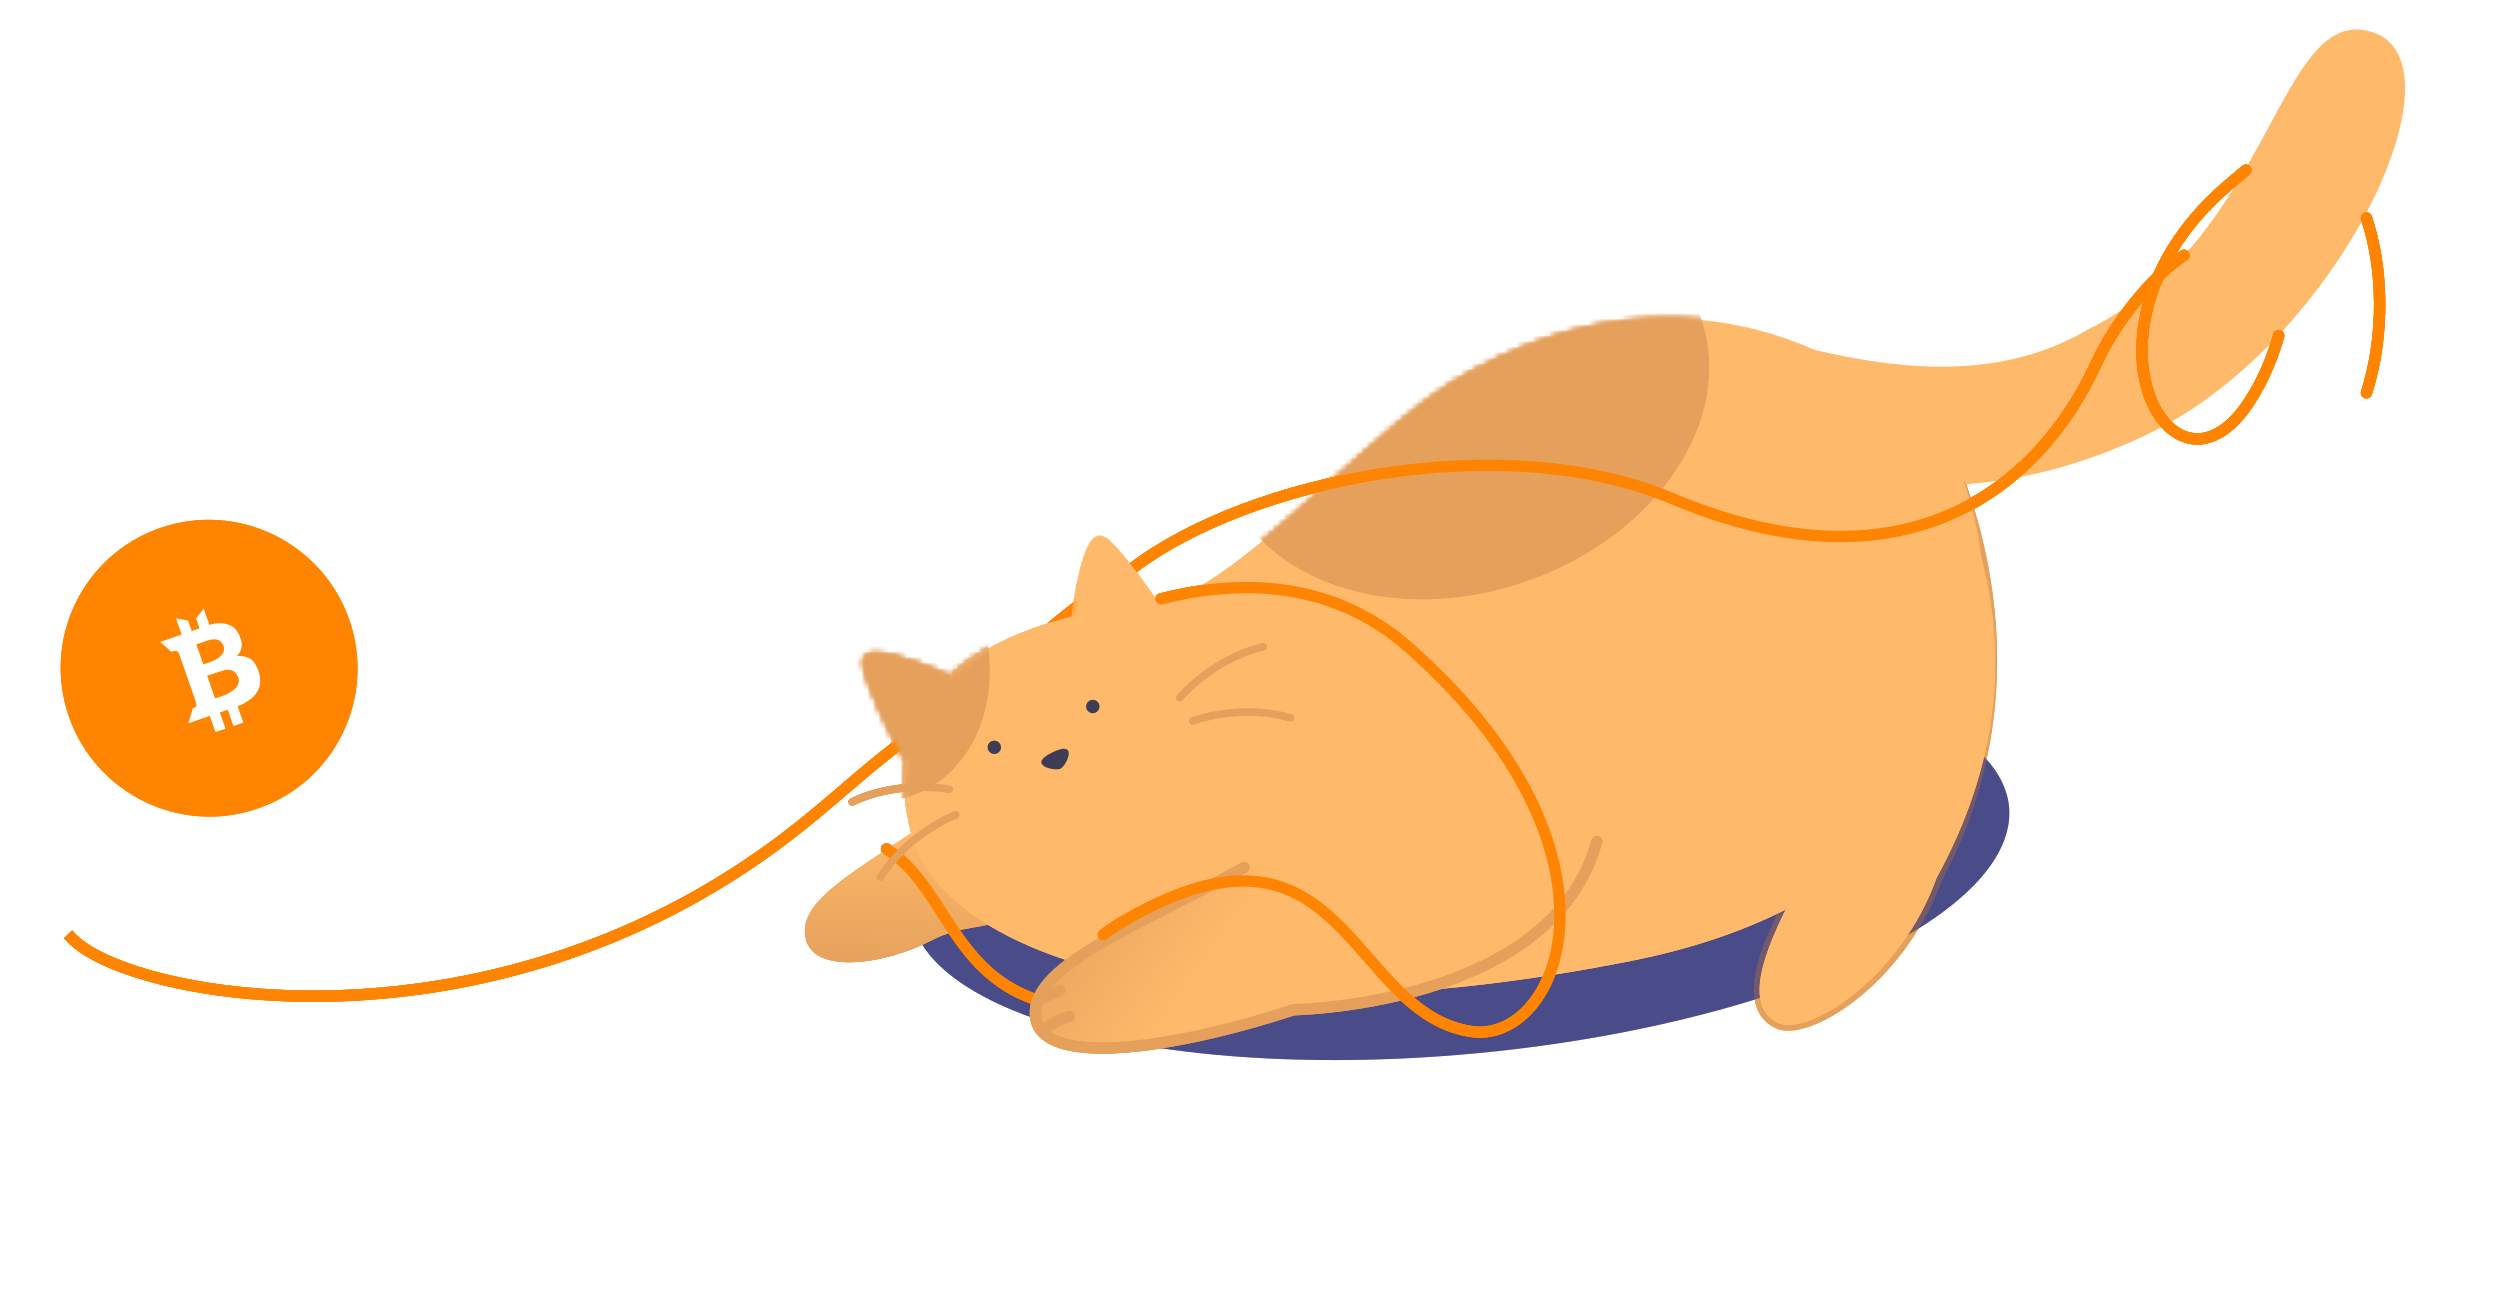 <svg width="451" height="234" viewBox="0 0 451 234" fill="none" xmlns="http://www.w3.org/2000/svg">
<path d="M306.932 66.015C318.431 89.18 354.883 94.492 388.35 77.879C421.818 61.266 445.233 11.612 428.127 5.855C411.022 0.098 410.147 42.825 376.68 59.438C342.545 79.545 298.836 46.131 306.932 66.015Z" fill="#FFB96A"/>
<g opacity="0.6" filter="url(#filter0_f)">
<ellipse cx="263.336" cy="154.979" rx="99.54" ry="35.16" transform="rotate(-5.452 263.336 154.979)" fill="#262973"/>
</g>
<path d="M164.721 150.079C152.976 157.905 145.157 162.423 145.208 168.009C145.283 176.188 159.341 174.175 168.144 169.607C176.11 165.474 182.754 169.173 188.311 159.546C189.311 157.814 189.108 154.865 188.311 151.307C184.553 148.694 178.348 143.341 164.721 150.079Z" fill="url(#paint0_linear)"/>
<path d="M12.982 169.292C23.642 180.394 90.105 192.442 144.476 148.932C151.035 143.684 155.39 139.506 161.672 134.672" stroke="#FF8401" stroke-width="2.048" stroke-linecap="square"/>
<path d="M189.813 111.702L189.025 112.356L190.333 113.931L191.121 113.277L189.813 111.702ZM195.069 110.145L195.885 109.527L194.648 107.895L193.832 108.514L195.069 110.145ZM191.121 113.277C192.403 112.213 193.72 111.168 195.069 110.145L193.832 108.514C192.459 109.555 191.118 110.618 189.813 111.702L191.121 113.277Z" fill="#FF8401"/>
<path fill-rule="evenodd" clip-rule="evenodd" d="M164.875 151.958C170.984 171.436 214.797 189.136 294.27 173.343C345.617 163.139 358.311 130.755 358.193 109C357.118 97.294 354.859 87.783 350.714 82.561C340.809 70.079 305.862 45.066 262.087 71.275C256.814 74.433 249.689 80.374 242.228 86.596C230.069 96.736 217.019 107.619 209.644 108.4C164.511 113.183 159.39 134.467 164.875 151.958Z" fill="#FFB96A"/>
<mask id="mask0" mask-type="alpha" maskUnits="userSpaceOnUse" x="155" y="57" width="204" height="122">
<path fill-rule="evenodd" clip-rule="evenodd" d="M155.711 119.712C155.543 116.922 159.073 117.41 165.363 119.553C167.619 120.321 169.667 121.211 171.364 122.035C176.096 117.611 183.152 113.849 193.258 111.249C193.425 109.724 193.664 108.076 194.001 106.372C195.455 99.013 196.971 95.287 199.609 97.026C201.37 98.188 205.606 103.711 208.851 108.489C209.115 108.459 209.381 108.43 209.648 108.402C216.827 107.641 229.383 96.472 241.261 85.906L241.261 85.906C249.072 78.958 256.589 72.271 262.091 68.978C305.866 42.768 340.813 67.781 350.718 80.263C354.862 85.485 357.122 94.996 358.197 106.702C358.315 128.457 342.003 164.289 290.44 173.345C215.124 186.573 170.988 171.438 164.879 151.96C163.392 147.219 162.685 142.2 163.342 137.306C161.08 133.845 155.878 122.499 155.711 119.712Z" fill="#F9B466"/>
</mask>
<g mask="url(#mask0)">
<path fill-rule="evenodd" clip-rule="evenodd" d="M155.711 119.712C155.543 116.922 159.073 117.41 165.363 119.553C167.619 120.322 169.667 121.211 171.364 122.036C176.096 117.612 183.152 113.849 193.258 111.25C193.425 109.724 193.664 108.077 194.001 106.372C195.455 99.013 196.971 95.287 199.608 97.027C201.37 98.189 205.605 103.711 208.851 108.489C209.115 108.46 209.381 108.431 209.648 108.403C216.827 107.642 229.383 96.472 241.261 85.907L241.261 85.907C249.072 78.959 256.589 72.272 262.091 68.978C305.866 42.768 340.813 67.781 350.718 80.263C354.862 85.486 357.122 94.997 358.197 106.703C358.315 128.457 342.003 164.289 290.44 173.345C215.124 186.574 170.988 171.439 164.879 151.96C163.392 147.22 162.685 142.201 163.342 137.307C161.08 133.845 155.878 122.5 155.711 119.712Z" fill="#FFB96A"/>
<ellipse cx="154.414" cy="116.8" rx="23.231" ry="28.6" transform="rotate(-23.282 154.414 116.8)" fill="#E5A05C"/>
<ellipse cx="263.985" cy="72.328" rx="34.48" ry="45.38" transform="rotate(-108.965 263.985 72.328)" fill="#E5A05C"/>
</g>
<path d="M160.494 152.287C160.018 151.981 159.385 152.118 159.079 152.593C158.773 153.069 158.91 153.702 159.385 154.008L160.494 152.287ZM186.843 179.243C179.747 176.711 175.867 171.857 172.417 166.644C169.012 161.497 165.934 155.791 160.494 152.287L159.385 154.008C164.362 157.213 167.147 162.39 170.709 167.773C174.227 173.09 178.417 178.411 186.155 181.171L186.843 179.243Z" fill="#FF8401"/>
<path d="M215.155 130.066C215.155 130.066 223.812 126.827 232.789 129.51" stroke="#E5A05C" stroke-width="1.376" stroke-miterlimit="10" stroke-linecap="round"/>
<path d="M212.835 125.86C212.835 125.86 218.766 118.785 227.911 116.687" stroke="#E5A05C" stroke-width="1.376" stroke-miterlimit="10" stroke-linecap="round"/>
<path d="M172.414 146.997C172.414 146.997 163.784 150.305 158.855 158.254" stroke="#E5A05C" stroke-width="1.376" stroke-miterlimit="10" stroke-linecap="round"/>
<path d="M171.25 142.394C171.25 142.394 162.183 140.586 153.737 144.666" stroke="#E5A05C" stroke-width="1.376" stroke-miterlimit="10" stroke-linecap="round"/>
<path d="M191.315 138.68C190.316 139.17 185.026 138.046 189.874 135.712C194.732 133.362 192.32 138.217 191.315 138.68Z" fill="#3F3D56"/>
<path d="M197.315 128.652C197.977 128.556 198.435 127.943 198.339 127.283C198.242 126.623 197.628 126.166 196.966 126.262C196.304 126.358 195.846 126.971 195.942 127.631C196.039 128.291 196.653 128.748 197.315 128.652Z" fill="#3F3D56"/>
<path d="M319.394 110.511C308.283 116.926 304.968 131.986 311.99 144.148C315.51 150.245 319.652 155.464 325.197 158.351C318.502 170.32 314.079 181.225 320.676 184.524C325.773 187.073 342.706 176.936 349.373 158.351C359.84 139.242 364.743 116.041 353.479 88.855C350.955 82.761 329.337 98.903 319.394 110.511Z" fill="#FFB96A"/>
<path d="M319.393 110.512C308.282 116.927 304.967 131.987 311.989 144.149C315.509 150.246 319.651 155.464 325.196 158.352C318.501 170.321 314.078 181.226 320.675 184.525C325.773 187.074 342.705 176.937 349.372 158.352C357.399 143.696 364.581 119.12 353.806 87.815" stroke="#E5A05C" stroke-width="2.048" stroke-linecap="round"/>
<path d="M179.551 136.009C180.212 135.913 180.671 135.3 180.574 134.64C180.478 133.98 179.863 133.523 179.201 133.62C178.539 133.716 178.081 134.329 178.178 134.989C178.274 135.649 178.889 136.106 179.551 136.009Z" fill="#3F3D56"/>
<path d="M224.433 156.496C235.431 153.022 230.87 158.658 233.014 166.879C250.764 158.309 285.305 145.147 281.472 161.055C277.638 176.962 247.767 181.761 233.31 182.172C212.231 189.095 189.136 192.438 186.991 184.218C184.494 174.644 205.746 166.86 224.433 156.496Z" fill="url(#paint1_linear)"/>
<path d="M224.433 156.493C205.747 166.857 184.494 174.641 186.992 184.215C187.152 184.832 187.431 185.383 187.818 185.873M187.818 185.873C192.587 191.915 213.811 188.574 233.311 182.169C248.395 181.542 281.435 176.24 288.058 151.799M187.818 185.873C188.767 185.4 189.96 184.391 192.912 183.334M187.107 180.731C188.137 180.037 190.155 179.078 191.168 178.708" stroke="#E5A05C" stroke-width="2.048" stroke-linecap="round"/>
<path d="M254.155 116.809L254.833 116.041L254.155 116.809ZM265.253 186.061L265.416 185.05L265.253 186.061ZM206.918 163.857L207.379 164.771L206.918 163.857ZM301.665 89.938L301.268 90.882L301.665 89.938ZM378.118 65.673L377.187 65.246L378.118 65.673ZM405.453 72.933L404.605 72.359L405.453 72.933ZM401.959 33.394L402.624 34.172L401.959 33.394ZM425.936 70.545C425.764 71.084 426.061 71.66 426.599 71.832C427.138 72.005 427.714 71.708 427.886 71.169L425.936 70.545ZM209.202 107.049C208.654 107.189 208.324 107.747 208.464 108.295C208.604 108.842 209.161 109.173 209.709 109.033L209.202 107.049ZM198.392 167.805C197.945 168.151 197.864 168.794 198.211 169.241C198.557 169.688 199.2 169.769 199.647 169.422L198.392 167.805ZM394.545 46.931C395.025 46.633 395.173 46.002 394.874 45.521C394.576 45.041 393.945 44.893 393.465 45.191L394.545 46.931ZM412.061 60.816C412.216 60.273 411.902 59.706 411.358 59.55C410.814 59.395 410.248 59.709 410.092 60.253L412.061 60.816ZM405.817 31.48C406.251 31.118 406.31 30.473 405.947 30.039C405.585 29.605 404.939 29.546 404.505 29.909L405.817 31.48ZM427.882 39.016C427.702 38.48 427.122 38.191 426.586 38.37C426.05 38.55 425.761 39.13 425.94 39.666L427.882 39.016ZM253.478 117.576C274.2 135.861 280.796 153.55 280.376 166.191C280.165 172.522 278.201 177.569 275.402 180.853C272.61 184.129 269.02 185.631 265.416 185.05L265.09 187.071C269.535 187.788 273.801 185.889 276.961 182.181C280.115 178.479 282.2 172.96 282.422 166.259C282.868 152.836 275.868 134.601 254.833 116.041L253.478 117.576ZM265.416 185.05C260.402 184.241 256.513 181.468 252.902 177.887C251.094 176.094 249.378 174.123 247.626 172.112C245.882 170.111 244.104 168.072 242.205 166.198C238.403 162.444 234.04 159.268 228.27 158.246C222.502 157.225 215.497 158.384 206.457 162.943L207.379 164.771C216.175 160.335 222.722 159.343 227.913 160.262C233.101 161.181 237.104 164.038 240.767 167.655C242.602 169.466 244.331 171.447 246.082 173.457C247.824 175.456 249.589 177.486 251.46 179.341C255.207 183.056 259.469 186.165 265.09 187.071L265.416 185.05ZM301.268 90.882C322.491 99.818 339.348 99.367 352.24 93.735C365.109 88.113 373.866 77.399 379.048 66.1L377.187 65.246C372.155 76.219 363.711 86.49 351.42 91.859C339.151 97.218 322.89 97.764 302.063 88.995L301.268 90.882ZM404.605 72.359C401.229 77.348 397.797 78.638 395.104 78.004C392.322 77.35 389.748 74.531 388.395 70.047C385.716 61.17 388.152 46.534 402.624 34.172L401.294 32.616C386.29 45.432 383.49 60.882 386.435 70.639C387.893 75.472 390.846 79.106 394.635 79.998C398.512 80.909 402.693 78.836 406.301 73.507L404.605 72.359ZM209.709 109.033C225.001 105.125 240.774 106.367 253.478 117.576L254.833 116.041C241.462 104.243 224.915 103.034 209.202 107.049L209.709 109.033ZM206.457 162.943C202.938 164.717 200.297 166.327 198.392 167.805L199.647 169.422C201.41 168.055 203.924 166.513 207.379 164.771L206.457 162.943ZM379.048 66.1C381.148 61.523 384.043 57.331 386.92 53.971C389.807 50.6 392.627 48.121 394.545 46.931L393.465 45.191C391.306 46.532 388.329 49.178 385.365 52.64C382.391 56.113 379.381 60.463 377.187 65.246L379.048 66.1ZM410.092 60.253C409.339 62.885 407.834 67.59 404.605 72.359L406.301 73.507C409.708 68.474 411.284 63.527 412.061 60.816L410.092 60.253ZM402.624 34.172C403.302 33.593 404.1 32.92 404.73 32.392C405.044 32.127 405.316 31.899 405.51 31.738C405.606 31.657 405.683 31.593 405.736 31.548C405.762 31.526 405.783 31.509 405.797 31.498C405.803 31.492 405.809 31.488 405.812 31.485C405.814 31.483 405.815 31.482 405.816 31.482C405.816 31.481 405.817 31.481 405.817 31.481C405.817 31.481 405.817 31.481 405.817 31.481C405.817 31.481 405.817 31.481 405.817 31.48C405.817 31.48 405.817 31.48 405.161 30.695C404.505 29.909 404.505 29.909 404.505 29.909C404.505 29.909 404.505 29.909 404.505 29.909C404.505 29.909 404.505 29.909 404.505 29.909C404.505 29.909 404.504 29.909 404.504 29.91C404.503 29.91 404.502 29.912 404.5 29.913C404.496 29.916 404.491 29.921 404.484 29.926C404.47 29.938 404.45 29.955 404.423 29.977C404.37 30.022 404.293 30.086 404.196 30.168C404.002 30.33 403.729 30.559 403.413 30.824C402.782 31.354 401.979 32.031 401.294 32.616L402.624 34.172ZM205.069 103.218C215.378 95.42 231.883 89.141 249.645 86.421C267.402 83.7 286.256 84.561 301.268 90.882L302.063 88.995C286.588 82.479 267.32 81.641 249.335 84.397C231.353 87.151 214.494 93.522 203.834 101.585L205.069 103.218ZM425.94 39.666C428.912 48.533 429.174 60.429 425.936 70.545L427.886 71.169C431.257 60.64 430.993 48.298 427.882 39.016L425.94 39.666Z" fill="#FF8401"/>
<path d="M46.534 145.845C60.495 141.021 67.884 125.767 63.006 111.798C58.128 97.829 42.871 90.418 28.91 95.241C14.948 100.065 7.559 115.319 12.438 129.288C17.316 143.257 32.584 150.682 46.534 145.845Z" fill="#FF8400"/>
<path d="M45.752 119.362C45.305 118.843 44.696 118.525 44.026 118.419C43.611 118.338 43.166 118.306 42.738 118.352C42.953 118.13 43.145 117.881 43.289 117.602C43.496 117.2 43.619 116.752 43.614 116.291C43.599 115.816 43.49 115.37 43.328 114.944C43.081 114.216 42.621 113.567 42.028 113.098C41.404 112.676 40.682 112.449 39.927 112.436C39.199 112.4 38.47 112.505 37.768 112.728L36.745 109.797L35.372 111.563L35.998 113.354L34.587 113.851L33.932 111.967L31.744 111.54L32.767 114.471L28.898 115.805L30.911 117.584C31.166 117.469 31.453 117.421 31.724 117.41C31.876 117.426 31.998 117.489 32.103 117.59C32.272 117.824 32.387 118.079 32.46 118.368L35.231 126.314C35.346 126.569 35.42 126.858 35.417 127.139C35.39 127.277 35.416 127.395 35.29 127.497C35.176 127.613 35.164 127.599 34.791 127.741L34 130.475L37.843 129.138L38.866 132.07L40.687 131.449L39.664 128.518L41.086 128.035L42.109 130.967L43.89 130.355L42.869 127.398C43.763 127.067 44.593 126.601 45.345 126.012C46.031 125.455 46.542 124.714 46.819 123.884C47.022 123.022 46.971 122.134 46.698 121.288C46.5 120.589 46.181 119.943 45.752 119.362ZM35.428 116.303L35.408 116.25L36.644 115.825C37.336 115.589 39.572 114.537 40.31 116.492C41.036 118.434 37.919 119.435 37.919 119.435L36.683 119.86L36.634 119.714L35.428 116.303ZM37.373 121.9L38.795 121.418C39.087 121.32 40.094 121.013 40.451 120.908C40.597 120.859 40.766 120.838 40.907 120.839C40.957 120.845 41.022 120.838 41.073 120.844C41.33 120.844 41.569 120.881 41.793 120.955C41.943 120.996 42.09 121.062 42.209 121.151C42.399 121.298 42.573 121.482 42.719 121.689C42.819 121.84 42.894 121.988 42.954 122.148C43.076 122.467 43.119 122.804 43.048 123.117C42.951 123.568 42.718 123.966 42.38 124.265C41.745 124.827 41.011 125.238 40.213 125.516L38.791 125.998L37.373 121.9Z" fill="white"/>
<path d="M164.721 150.079C152.976 157.905 145.157 162.423 145.208 168.009C145.283 176.188 159.341 174.175 168.144 169.607C176.11 165.474 182.754 169.173 188.311 159.546C189.311 157.814 189.108 154.865 188.311 151.307C184.553 148.694 178.348 143.341 164.721 150.079Z" fill="url(#paint2_linear)"/>
<path d="M12.982 169.292C23.642 180.394 90.105 192.442 144.476 148.932C151.035 143.684 155.39 139.506 161.672 134.672" stroke="#FF8401" stroke-width="2.048" stroke-linecap="square"/>
<path d="M189.813 111.702L189.025 112.356L190.333 113.931L191.121 113.277L189.813 111.702ZM195.069 110.145L195.885 109.527L194.648 107.895L193.832 108.514L195.069 110.145ZM191.121 113.277C192.403 112.213 193.72 111.168 195.069 110.145L193.832 108.514C192.459 109.555 191.118 110.618 189.813 111.702L191.121 113.277Z" fill="#FF8401"/>
<path fill-rule="evenodd" clip-rule="evenodd" d="M164.875 151.958C170.984 171.436 214.797 189.136 294.27 173.343C345.617 163.139 358.311 130.755 358.193 109C357.118 97.294 354.859 87.783 350.714 82.561C340.809 70.079 305.862 45.066 262.087 71.275C256.814 74.433 249.689 80.374 242.228 86.596C230.069 96.736 217.019 107.619 209.644 108.4C164.511 113.183 159.39 134.467 164.875 151.958Z" fill="#FFB96A"/>
<mask id="mask1" mask-type="alpha" maskUnits="userSpaceOnUse" x="155" y="57" width="204" height="122">
<path fill-rule="evenodd" clip-rule="evenodd" d="M155.711 119.712C155.543 116.922 159.073 117.41 165.363 119.553C167.619 120.321 169.667 121.211 171.364 122.035C176.096 117.611 183.152 113.849 193.258 111.249C193.425 109.724 193.664 108.076 194.001 106.372C195.455 99.013 196.971 95.287 199.609 97.026C201.37 98.188 205.606 103.711 208.851 108.489C209.115 108.459 209.381 108.43 209.648 108.402C216.827 107.641 229.383 96.472 241.261 85.906L241.261 85.906C249.072 78.958 256.589 72.271 262.091 68.978C305.866 42.768 340.813 67.781 350.718 80.263C354.862 85.485 357.122 94.996 358.197 106.702C358.315 128.457 342.003 164.289 290.44 173.345C215.124 186.573 170.988 171.438 164.879 151.96C163.392 147.219 162.685 142.2 163.342 137.306C161.08 133.845 155.878 122.499 155.711 119.712Z" fill="#F9B466"/>
</mask>
<g mask="url(#mask1)">
<path fill-rule="evenodd" clip-rule="evenodd" d="M155.711 119.712C155.543 116.922 159.073 117.41 165.363 119.553C167.619 120.322 169.667 121.211 171.364 122.036C176.096 117.612 183.152 113.849 193.258 111.25C193.425 109.724 193.664 108.077 194.001 106.372C195.455 99.013 196.971 95.287 199.608 97.027C201.37 98.189 205.605 103.711 208.851 108.489C209.115 108.46 209.381 108.431 209.648 108.403C216.827 107.642 229.383 96.472 241.261 85.907L241.261 85.907C249.072 78.959 256.589 72.272 262.091 68.978C305.866 42.768 340.813 67.781 350.718 80.263C354.862 85.486 357.122 94.997 358.197 106.703C358.315 128.457 342.003 164.289 290.44 173.345C215.124 186.574 170.988 171.439 164.879 151.96C163.392 147.22 162.685 142.201 163.342 137.307C161.08 133.845 155.878 122.5 155.711 119.712Z" fill="#FFB96A"/>
<ellipse cx="154.414" cy="116.8" rx="23.231" ry="28.6" transform="rotate(-23.282 154.414 116.8)" fill="#E5A05C"/>
<ellipse cx="263.985" cy="72.328" rx="34.48" ry="45.38" transform="rotate(-108.965 263.985 72.328)" fill="#E5A05C"/>
</g>
<path d="M160.494 152.287C160.018 151.981 159.385 152.118 159.079 152.593C158.773 153.069 158.91 153.702 159.385 154.008L160.494 152.287ZM186.843 179.243C179.747 176.711 175.867 171.857 172.417 166.644C169.012 161.497 165.934 155.791 160.494 152.287L159.385 154.008C164.362 157.213 167.147 162.39 170.709 167.773C174.227 173.09 178.417 178.411 186.155 181.171L186.843 179.243Z" fill="#FF8401"/>
<path d="M215.155 130.066C215.155 130.066 223.812 126.827 232.789 129.51" stroke="#E5A05C" stroke-width="1.376" stroke-miterlimit="10" stroke-linecap="round"/>
<path d="M212.835 125.86C212.835 125.86 218.766 118.785 227.911 116.687" stroke="#E5A05C" stroke-width="1.376" stroke-miterlimit="10" stroke-linecap="round"/>
<path d="M172.414 146.997C172.414 146.997 163.784 150.305 158.855 158.254" stroke="#E5A05C" stroke-width="1.376" stroke-miterlimit="10" stroke-linecap="round"/>
<path d="M171.25 142.394C171.25 142.394 162.183 140.586 153.737 144.666" stroke="#E5A05C" stroke-width="1.376" stroke-miterlimit="10" stroke-linecap="round"/>
<path d="M191.315 138.68C190.316 139.17 185.026 138.046 189.874 135.712C194.732 133.362 192.32 138.217 191.315 138.68Z" fill="#3F3D56"/>
<path d="M197.315 128.652C197.977 128.556 198.435 127.943 198.339 127.283C198.242 126.623 197.628 126.166 196.966 126.262C196.304 126.358 195.846 126.971 195.942 127.631C196.039 128.291 196.653 128.748 197.315 128.652Z" fill="#3F3D56"/>
<path d="M319.394 110.511C308.283 116.926 304.968 131.986 311.99 144.148C315.51 150.245 319.652 155.464 325.197 158.351C318.502 170.32 314.079 181.225 320.676 184.524C325.773 187.073 342.706 176.936 349.373 158.351C359.84 139.242 364.743 116.041 353.479 88.855C350.955 82.761 329.337 98.903 319.394 110.511Z" fill="#FFB96A"/>
<path d="M319.393 110.512C308.282 116.927 304.967 131.987 311.989 144.149C315.509 150.246 319.651 155.464 325.196 158.352C318.501 170.321 314.078 181.226 320.675 184.525C325.773 187.074 342.705 176.937 349.372 158.352C357.399 143.696 364.581 119.12 353.806 87.815" stroke="#E5A05C" stroke-width="2.048" stroke-linecap="round"/>
<path d="M179.551 136.009C180.212 135.913 180.671 135.3 180.574 134.64C180.478 133.98 179.863 133.523 179.201 133.62C178.539 133.716 178.081 134.329 178.178 134.989C178.274 135.649 178.889 136.106 179.551 136.009Z" fill="#3F3D56"/>
<path d="M224.433 156.496C235.431 153.022 230.87 158.658 233.014 166.879C250.764 158.309 285.305 145.147 281.472 161.055C277.638 176.962 247.767 181.761 233.31 182.172C212.231 189.095 189.136 192.438 186.991 184.218C184.494 174.644 205.746 166.86 224.433 156.496Z" fill="url(#paint3_linear)"/>
<path d="M224.433 156.493C205.747 166.857 184.494 174.641 186.992 184.215C187.152 184.832 187.431 185.383 187.818 185.873M187.818 185.873C192.587 191.915 213.811 188.574 233.311 182.169C248.395 181.542 281.435 176.24 288.058 151.799M187.818 185.873C188.767 185.4 189.96 184.391 192.912 183.334M187.107 180.731C188.137 180.037 190.155 179.078 191.168 178.708" stroke="#E5A05C" stroke-width="2.048" stroke-linecap="round"/>
<path d="M254.155 116.809L254.833 116.041L254.155 116.809ZM265.253 186.061L265.416 185.05L265.253 186.061ZM206.918 163.857L207.379 164.771L206.918 163.857ZM301.665 89.938L301.268 90.882L301.665 89.938ZM378.118 65.673L377.187 65.246L378.118 65.673ZM405.453 72.933L404.605 72.359L405.453 72.933ZM401.959 33.394L402.624 34.172L401.959 33.394ZM425.936 70.545C425.764 71.084 426.061 71.66 426.599 71.832C427.138 72.005 427.714 71.708 427.886 71.169L425.936 70.545ZM209.202 107.049C208.654 107.189 208.324 107.747 208.464 108.295C208.604 108.842 209.161 109.173 209.709 109.033L209.202 107.049ZM198.392 167.805C197.945 168.151 197.864 168.794 198.211 169.241C198.557 169.688 199.2 169.769 199.647 169.422L198.392 167.805ZM394.545 46.931C395.025 46.633 395.173 46.002 394.874 45.521C394.576 45.041 393.945 44.893 393.465 45.191L394.545 46.931ZM412.061 60.816C412.216 60.273 411.902 59.706 411.358 59.55C410.814 59.395 410.248 59.709 410.092 60.253L412.061 60.816ZM405.817 31.48C406.251 31.118 406.31 30.473 405.947 30.039C405.585 29.605 404.939 29.546 404.505 29.909L405.817 31.48ZM427.882 39.016C427.702 38.48 427.122 38.191 426.586 38.37C426.05 38.55 425.761 39.13 425.94 39.666L427.882 39.016ZM253.478 117.576C274.2 135.861 280.796 153.55 280.376 166.191C280.165 172.522 278.201 177.569 275.402 180.853C272.61 184.129 269.02 185.631 265.416 185.05L265.09 187.071C269.535 187.788 273.801 185.889 276.961 182.181C280.115 178.479 282.2 172.96 282.422 166.259C282.868 152.836 275.868 134.601 254.833 116.041L253.478 117.576ZM265.416 185.05C260.402 184.241 256.513 181.468 252.902 177.887C251.094 176.094 249.378 174.123 247.626 172.112C245.882 170.111 244.104 168.072 242.205 166.198C238.403 162.444 234.04 159.268 228.27 158.246C222.502 157.225 215.497 158.384 206.457 162.943L207.379 164.771C216.175 160.335 222.722 159.343 227.913 160.262C233.101 161.181 237.104 164.038 240.767 167.655C242.602 169.466 244.331 171.447 246.082 173.457C247.824 175.456 249.589 177.486 251.46 179.341C255.207 183.056 259.469 186.165 265.09 187.071L265.416 185.05ZM301.268 90.882C322.491 99.818 339.348 99.367 352.24 93.735C365.109 88.113 373.866 77.399 379.048 66.1L377.187 65.246C372.155 76.219 363.711 86.49 351.42 91.859C339.151 97.218 322.89 97.764 302.063 88.995L301.268 90.882ZM404.605 72.359C401.229 77.348 397.797 78.638 395.104 78.004C392.322 77.35 389.748 74.531 388.395 70.047C385.716 61.17 388.152 46.534 402.624 34.172L401.294 32.616C386.29 45.432 383.49 60.882 386.435 70.639C387.893 75.472 390.846 79.106 394.635 79.998C398.512 80.909 402.693 78.836 406.301 73.507L404.605 72.359ZM209.709 109.033C225.001 105.125 240.774 106.367 253.478 117.576L254.833 116.041C241.462 104.243 224.915 103.034 209.202 107.049L209.709 109.033ZM206.457 162.943C202.938 164.717 200.297 166.327 198.392 167.805L199.647 169.422C201.41 168.055 203.924 166.513 207.379 164.771L206.457 162.943ZM379.048 66.1C381.148 61.523 384.043 57.331 386.92 53.971C389.807 50.6 392.627 48.121 394.545 46.931L393.465 45.191C391.306 46.532 388.329 49.178 385.365 52.64C382.391 56.113 379.381 60.463 377.187 65.246L379.048 66.1ZM410.092 60.253C409.339 62.885 407.834 67.59 404.605 72.359L406.301 73.507C409.708 68.474 411.284 63.527 412.061 60.816L410.092 60.253ZM402.624 34.172C403.302 33.593 404.1 32.92 404.73 32.392C405.044 32.127 405.316 31.899 405.51 31.738C405.606 31.657 405.683 31.593 405.736 31.548C405.762 31.526 405.783 31.509 405.797 31.498C405.803 31.492 405.809 31.488 405.812 31.485C405.814 31.483 405.815 31.482 405.816 31.482C405.816 31.481 405.817 31.481 405.817 31.481C405.817 31.481 405.817 31.481 405.817 31.481C405.817 31.481 405.817 31.481 405.817 31.48C405.817 31.48 405.817 31.48 405.161 30.695C404.505 29.909 404.505 29.909 404.505 29.909C404.505 29.909 404.505 29.909 404.505 29.909C404.505 29.909 404.505 29.909 404.505 29.909C404.505 29.909 404.504 29.909 404.504 29.91C404.503 29.91 404.502 29.912 404.5 29.913C404.496 29.916 404.491 29.921 404.484 29.926C404.47 29.938 404.45 29.955 404.423 29.977C404.37 30.022 404.293 30.086 404.196 30.168C404.002 30.33 403.729 30.559 403.413 30.824C402.782 31.354 401.979 32.031 401.294 32.616L402.624 34.172ZM205.069 103.218C215.378 95.42 231.883 89.141 249.645 86.421C267.402 83.7 286.256 84.561 301.268 90.882L302.063 88.995C286.588 82.479 267.32 81.641 249.335 84.397C231.353 87.151 214.494 93.522 203.834 101.585L205.069 103.218ZM425.94 39.666C428.912 48.533 429.174 60.429 425.936 70.545L427.886 71.169C431.257 60.64 430.993 48.298 427.882 39.016L425.94 39.666Z" fill="#FF8401"/>
<g opacity="0.6" filter="url(#filter1_f)">
<ellipse cx="263.336" cy="154.979" rx="99.54" ry="35.16" transform="rotate(-5.452 263.336 154.979)" fill="#262973"/>
</g>
<path d="M164.721 150.079C152.976 157.905 145.157 162.423 145.208 168.009C145.283 176.188 159.341 174.175 168.144 169.607C176.11 165.474 182.754 169.173 188.311 159.546C189.311 157.814 189.108 154.865 188.311 151.307C184.553 148.694 178.348 143.341 164.721 150.079Z" fill="url(#paint4_linear)"/>
<path d="M12.982 169.292C23.642 180.394 90.105 192.442 144.476 148.932C151.035 143.684 155.39 139.506 161.672 134.672" stroke="#FF8401" stroke-width="2.048" stroke-linecap="square"/>
<path d="M189.813 111.702L189.025 112.356L190.333 113.931L191.121 113.277L189.813 111.702ZM195.069 110.145L195.885 109.527L194.648 107.895L193.832 108.514L195.069 110.145ZM191.121 113.277C192.403 112.213 193.72 111.168 195.069 110.145L193.832 108.514C192.459 109.555 191.118 110.618 189.813 111.702L191.121 113.277Z" fill="#FF8401"/>
<path fill-rule="evenodd" clip-rule="evenodd" d="M164.875 151.958C170.984 171.436 214.797 189.136 294.27 173.343C345.617 163.139 358.311 130.755 358.193 109C357.118 97.294 354.859 87.783 350.714 82.561C340.809 70.079 305.862 45.066 262.087 71.275C256.814 74.433 249.689 80.374 242.228 86.596C230.069 96.736 217.019 107.619 209.644 108.4C164.511 113.183 159.39 134.467 164.875 151.958Z" fill="#FFB96A"/>
<mask id="mask2" mask-type="alpha" maskUnits="userSpaceOnUse" x="155" y="57" width="204" height="122">
<path fill-rule="evenodd" clip-rule="evenodd" d="M155.711 119.712C155.543 116.922 159.073 117.41 165.363 119.553C167.619 120.321 169.667 121.211 171.364 122.035C176.096 117.611 183.152 113.849 193.258 111.249C193.425 109.724 193.664 108.076 194.001 106.372C195.455 99.013 196.971 95.287 199.609 97.026C201.37 98.188 205.606 103.711 208.851 108.489C209.115 108.459 209.381 108.43 209.648 108.402C216.827 107.641 229.383 96.472 241.261 85.906L241.261 85.906C249.072 78.958 256.589 72.271 262.091 68.978C305.866 42.768 340.813 67.781 350.718 80.263C354.862 85.485 357.122 94.996 358.197 106.702C358.315 128.457 342.003 164.289 290.44 173.345C215.124 186.573 170.988 171.438 164.879 151.96C163.392 147.219 162.685 142.2 163.342 137.306C161.08 133.845 155.878 122.499 155.711 119.712Z" fill="#F9B466"/>
</mask>
<g mask="url(#mask2)">
<path fill-rule="evenodd" clip-rule="evenodd" d="M155.711 119.712C155.543 116.922 159.073 117.41 165.363 119.553C167.619 120.322 169.667 121.211 171.364 122.036C176.096 117.612 183.152 113.849 193.258 111.25C193.425 109.724 193.664 108.077 194.001 106.372C195.455 99.013 196.971 95.287 199.608 97.027C201.37 98.189 205.605 103.711 208.851 108.489C209.115 108.46 209.381 108.431 209.648 108.403C216.827 107.642 229.383 96.472 241.261 85.907L241.261 85.907C249.072 78.959 256.589 72.272 262.091 68.978C305.866 42.768 340.813 67.781 350.718 80.263C354.862 85.486 357.122 94.997 358.197 106.703C358.315 128.457 342.003 164.289 290.44 173.345C215.124 186.574 170.988 171.439 164.879 151.96C163.392 147.22 162.685 142.201 163.342 137.307C161.08 133.845 155.878 122.5 155.711 119.712Z" fill="#FFB96A"/>
<ellipse cx="154.414" cy="116.8" rx="23.231" ry="28.6" transform="rotate(-23.282 154.414 116.8)" fill="#E5A05C"/>
<ellipse cx="263.985" cy="72.328" rx="34.48" ry="45.38" transform="rotate(-108.965 263.985 72.328)" fill="#E5A05C"/>
</g>
<path d="M160.494 152.287C160.018 151.981 159.385 152.118 159.079 152.593C158.773 153.069 158.91 153.702 159.385 154.008L160.494 152.287ZM186.843 179.243C179.747 176.711 175.867 171.857 172.417 166.644C169.012 161.497 165.934 155.791 160.494 152.287L159.385 154.008C164.362 157.213 167.147 162.39 170.709 167.773C174.227 173.09 178.417 178.411 186.155 181.171L186.843 179.243Z" fill="#FF8401"/>
<path d="M215.155 130.066C215.155 130.066 223.812 126.827 232.789 129.51" stroke="#E5A05C" stroke-width="1.376" stroke-miterlimit="10" stroke-linecap="round"/>
<path d="M212.835 125.86C212.835 125.86 218.766 118.785 227.911 116.687" stroke="#E5A05C" stroke-width="1.376" stroke-miterlimit="10" stroke-linecap="round"/>
<path d="M172.414 146.997C172.414 146.997 163.784 150.305 158.855 158.254" stroke="#E5A05C" stroke-width="1.376" stroke-miterlimit="10" stroke-linecap="round"/>
<path d="M171.25 142.394C171.25 142.394 162.183 140.586 153.737 144.666" stroke="#E5A05C" stroke-width="1.376" stroke-miterlimit="10" stroke-linecap="round"/>
<path d="M191.315 138.68C190.316 139.17 185.026 138.046 189.874 135.712C194.732 133.362 192.32 138.217 191.315 138.68Z" fill="#3F3D56"/>
<path d="M197.315 128.652C197.977 128.556 198.435 127.943 198.339 127.283C198.242 126.623 197.628 126.166 196.966 126.262C196.304 126.358 195.846 126.971 195.942 127.631C196.039 128.291 196.653 128.748 197.315 128.652Z" fill="#3F3D56"/>
<path d="M319.394 110.511C308.283 116.926 304.968 131.986 311.99 144.148C315.51 150.245 319.652 155.464 325.197 158.351C318.502 170.32 314.079 181.225 320.676 184.524C325.773 187.073 342.706 176.936 349.373 158.351C359.84 139.242 364.743 116.041 353.479 88.855C350.955 82.761 329.337 98.903 319.394 110.511Z" fill="#FFB96A"/>
<path d="M179.551 136.009C180.212 135.913 180.671 135.3 180.574 134.64C180.478 133.98 179.863 133.523 179.201 133.62C178.539 133.716 178.081 134.329 178.178 134.989C178.274 135.649 178.889 136.106 179.551 136.009Z" fill="#3F3D56"/>
<path d="M224.433 156.496C235.431 153.022 230.87 158.658 233.014 166.879C250.764 158.309 285.305 145.147 281.472 161.055C277.638 176.962 247.767 181.761 233.31 182.172C212.231 189.095 189.136 192.438 186.991 184.218C184.494 174.644 205.746 166.86 224.433 156.496Z" fill="url(#paint5_linear)"/>
<path d="M224.433 156.493C205.747 166.857 184.494 174.641 186.992 184.215C187.152 184.832 187.431 185.383 187.818 185.873M187.818 185.873C192.587 191.915 213.811 188.574 233.311 182.169C248.395 181.542 281.435 176.24 288.058 151.799M187.818 185.873C188.767 185.4 189.96 184.391 192.912 183.334M187.107 180.731C188.137 180.037 190.155 179.078 191.168 178.708" stroke="#E5A05C" stroke-width="2.048" stroke-linecap="round"/>
<path d="M254.155 116.809L254.833 116.041L254.155 116.809ZM265.253 186.061L265.416 185.05L265.253 186.061ZM206.918 163.857L207.379 164.771L206.918 163.857ZM301.665 89.938L301.268 90.882L301.665 89.938ZM378.118 65.673L377.187 65.246L378.118 65.673ZM405.453 72.933L404.605 72.359L405.453 72.933ZM401.959 33.394L402.624 34.172L401.959 33.394ZM425.936 70.545C425.764 71.084 426.061 71.66 426.599 71.832C427.138 72.005 427.714 71.708 427.886 71.169L425.936 70.545ZM209.202 107.049C208.654 107.189 208.324 107.747 208.464 108.295C208.604 108.842 209.161 109.173 209.709 109.033L209.202 107.049ZM198.392 167.805C197.945 168.151 197.864 168.794 198.211 169.241C198.557 169.688 199.2 169.769 199.647 169.422L198.392 167.805ZM394.545 46.931C395.025 46.633 395.173 46.002 394.874 45.521C394.576 45.041 393.945 44.893 393.465 45.191L394.545 46.931ZM412.061 60.816C412.216 60.273 411.902 59.706 411.358 59.55C410.814 59.395 410.248 59.709 410.092 60.253L412.061 60.816ZM405.817 31.48C406.251 31.118 406.31 30.473 405.947 30.039C405.585 29.605 404.939 29.546 404.505 29.909L405.817 31.48ZM427.882 39.016C427.702 38.48 427.122 38.191 426.586 38.37C426.05 38.55 425.761 39.13 425.94 39.666L427.882 39.016ZM253.478 117.576C274.2 135.861 280.796 153.55 280.376 166.191C280.165 172.522 278.201 177.569 275.402 180.853C272.61 184.129 269.02 185.631 265.416 185.05L265.09 187.071C269.535 187.788 273.801 185.889 276.961 182.181C280.115 178.479 282.2 172.96 282.422 166.259C282.868 152.836 275.868 134.601 254.833 116.041L253.478 117.576ZM265.416 185.05C260.402 184.241 256.513 181.468 252.902 177.887C251.094 176.094 249.378 174.123 247.626 172.112C245.882 170.111 244.104 168.072 242.205 166.198C238.403 162.444 234.04 159.268 228.27 158.246C222.502 157.225 215.497 158.384 206.457 162.943L207.379 164.771C216.175 160.335 222.722 159.343 227.913 160.262C233.101 161.181 237.104 164.038 240.767 167.655C242.602 169.466 244.331 171.447 246.082 173.457C247.824 175.456 249.589 177.486 251.46 179.341C255.207 183.056 259.469 186.165 265.09 187.071L265.416 185.05ZM301.268 90.882C322.491 99.818 339.348 99.367 352.24 93.735C365.109 88.113 373.866 77.399 379.048 66.1L377.187 65.246C372.155 76.219 363.711 86.49 351.42 91.859C339.151 97.218 322.89 97.764 302.063 88.995L301.268 90.882ZM404.605 72.359C401.229 77.348 397.797 78.638 395.104 78.004C392.322 77.35 389.748 74.531 388.395 70.047C385.716 61.17 388.152 46.534 402.624 34.172L401.294 32.616C386.29 45.432 383.49 60.882 386.435 70.639C387.893 75.472 390.846 79.106 394.635 79.998C398.512 80.909 402.693 78.836 406.301 73.507L404.605 72.359ZM209.709 109.033C225.001 105.125 240.774 106.367 253.478 117.576L254.833 116.041C241.462 104.243 224.915 103.034 209.202 107.049L209.709 109.033ZM206.457 162.943C202.938 164.717 200.297 166.327 198.392 167.805L199.647 169.422C201.41 168.055 203.924 166.513 207.379 164.771L206.457 162.943ZM379.048 66.1C381.148 61.523 384.043 57.331 386.92 53.971C389.807 50.6 392.627 48.121 394.545 46.931L393.465 45.191C391.306 46.532 388.329 49.178 385.365 52.64C382.391 56.113 379.381 60.463 377.187 65.246L379.048 66.1ZM410.092 60.253C409.339 62.885 407.834 67.59 404.605 72.359L406.301 73.507C409.708 68.474 411.284 63.527 412.061 60.816L410.092 60.253ZM402.624 34.172C403.302 33.593 404.1 32.92 404.73 32.392C405.044 32.127 405.316 31.899 405.51 31.738C405.606 31.657 405.683 31.593 405.736 31.548C405.762 31.526 405.783 31.509 405.797 31.498C405.803 31.492 405.809 31.488 405.812 31.485C405.814 31.483 405.815 31.482 405.816 31.482C405.816 31.481 405.817 31.481 405.817 31.481C405.817 31.481 405.817 31.481 405.817 31.481C405.817 31.481 405.817 31.481 405.817 31.48C405.817 31.48 405.817 31.48 405.161 30.695C404.505 29.909 404.505 29.909 404.505 29.909C404.505 29.909 404.505 29.909 404.505 29.909C404.505 29.909 404.505 29.909 404.505 29.909C404.505 29.909 404.504 29.909 404.504 29.91C404.503 29.91 404.502 29.912 404.5 29.913C404.496 29.916 404.491 29.921 404.484 29.926C404.47 29.938 404.45 29.955 404.423 29.977C404.37 30.022 404.293 30.086 404.196 30.168C404.002 30.33 403.729 30.559 403.413 30.824C402.782 31.354 401.979 32.031 401.294 32.616L402.624 34.172ZM205.069 103.218C215.378 95.42 231.883 89.141 249.645 86.421C267.402 83.7 286.256 84.561 301.268 90.882L302.063 88.995C286.588 82.479 267.32 81.641 249.335 84.397C231.353 87.151 214.494 93.522 203.834 101.585L205.069 103.218ZM425.94 39.666C428.912 48.533 429.174 60.429 425.936 70.545L427.886 71.169C431.257 60.64 430.993 48.298 427.882 39.016L425.94 39.666Z" fill="#FF8401"/>
<path d="M46.534 145.845C60.495 141.021 67.884 125.767 63.006 111.798C58.128 97.829 42.871 90.418 28.91 95.241C14.948 100.065 7.559 115.319 12.438 129.288C17.316 143.257 32.584 150.682 46.534 145.845Z" fill="#FF8400"/>
<path d="M45.752 119.362C45.305 118.843 44.696 118.525 44.026 118.419C43.611 118.338 43.166 118.306 42.738 118.352C42.953 118.13 43.145 117.881 43.289 117.602C43.496 117.2 43.619 116.752 43.614 116.291C43.599 115.816 43.49 115.37 43.328 114.944C43.081 114.216 42.621 113.567 42.028 113.098C41.404 112.676 40.682 112.449 39.927 112.436C39.199 112.4 38.47 112.505 37.768 112.728L36.745 109.797L35.372 111.563L35.998 113.354L34.587 113.851L33.932 111.967L31.744 111.54L32.767 114.471L28.898 115.805L30.911 117.584C31.166 117.469 31.453 117.421 31.724 117.41C31.876 117.426 31.998 117.489 32.103 117.59C32.272 117.824 32.387 118.079 32.46 118.368L35.231 126.314C35.346 126.569 35.42 126.858 35.417 127.139C35.39 127.277 35.416 127.395 35.29 127.497C35.176 127.613 35.164 127.599 34.791 127.741L34 130.475L37.843 129.138L38.866 132.07L40.687 131.449L39.664 128.518L41.086 128.035L42.109 130.967L43.89 130.355L42.869 127.398C43.763 127.067 44.593 126.601 45.345 126.012C46.031 125.455 46.542 124.714 46.819 123.884C47.022 123.022 46.971 122.134 46.698 121.288C46.5 120.589 46.181 119.943 45.752 119.362ZM35.428 116.303L35.408 116.25L36.644 115.825C37.336 115.589 39.572 114.537 40.31 116.492C41.036 118.434 37.919 119.435 37.919 119.435L36.683 119.86L36.634 119.714L35.428 116.303ZM37.373 121.9L38.795 121.418C39.087 121.32 40.094 121.013 40.451 120.908C40.597 120.859 40.766 120.838 40.907 120.839C40.957 120.845 41.022 120.838 41.073 120.844C41.33 120.844 41.569 120.881 41.793 120.955C41.943 120.996 42.09 121.062 42.209 121.151C42.399 121.298 42.573 121.482 42.719 121.689C42.819 121.84 42.894 121.988 42.954 122.148C43.076 122.467 43.119 122.804 43.048 123.117C42.951 123.568 42.718 123.966 42.38 124.265C41.745 124.827 41.011 125.238 40.213 125.516L38.791 125.998L37.373 121.9Z" fill="white"/>
<path d="M164.721 150.079C152.976 157.905 145.157 162.423 145.208 168.009C145.283 176.188 159.341 174.175 168.144 169.607C176.11 165.474 182.754 169.173 188.311 159.546C189.311 157.814 189.108 154.865 188.311 151.307C184.553 148.694 178.348 143.341 164.721 150.079Z" fill="url(#paint6_linear)"/>
<path d="M12.982 169.292C23.642 180.394 90.105 192.442 144.476 148.932C151.035 143.684 155.39 139.506 161.672 134.672" stroke="#FF8401" stroke-width="2.048" stroke-linecap="square"/>
<path d="M189.813 111.702L189.025 112.356L190.333 113.931L191.121 113.277L189.813 111.702ZM195.069 110.145L195.885 109.527L194.648 107.895L193.832 108.514L195.069 110.145ZM191.121 113.277C192.403 112.213 193.72 111.168 195.069 110.145L193.832 108.514C192.459 109.555 191.118 110.618 189.813 111.702L191.121 113.277Z" fill="#FF8401"/>
<path fill-rule="evenodd" clip-rule="evenodd" d="M164.875 151.958C170.984 171.436 214.797 189.136 294.27 173.343C345.617 163.139 358.311 130.755 358.193 109C357.118 97.294 354.859 87.783 350.714 82.561C340.809 70.079 305.862 45.066 262.087 71.275C256.814 74.433 249.689 80.374 242.228 86.596C230.069 96.736 217.019 107.619 209.644 108.4C164.511 113.183 159.39 134.467 164.875 151.958Z" fill="#FFB96A"/>
<mask id="mask3" mask-type="alpha" maskUnits="userSpaceOnUse" x="155" y="57" width="204" height="122">
<path fill-rule="evenodd" clip-rule="evenodd" d="M155.711 119.712C155.543 116.922 159.073 117.41 165.363 119.553C167.619 120.321 169.667 121.211 171.364 122.035C176.096 117.611 183.152 113.849 193.258 111.249C193.425 109.724 193.664 108.076 194.001 106.372C195.455 99.013 196.971 95.287 199.609 97.026C201.37 98.188 205.606 103.711 208.851 108.489C209.115 108.459 209.381 108.43 209.648 108.402C216.827 107.641 229.383 96.472 241.261 85.906L241.261 85.906C249.072 78.958 256.589 72.271 262.091 68.978C305.866 42.768 340.813 67.781 350.718 80.263C354.862 85.485 357.122 94.996 358.197 106.702C358.315 128.457 342.003 164.289 290.44 173.345C215.124 186.573 170.988 171.438 164.879 151.96C163.392 147.219 162.685 142.2 163.342 137.306C161.08 133.845 155.878 122.499 155.711 119.712Z" fill="#F9B466"/>
</mask>
<g mask="url(#mask3)">
<path fill-rule="evenodd" clip-rule="evenodd" d="M155.711 119.712C155.543 116.922 159.073 117.41 165.363 119.553C167.619 120.322 169.667 121.211 171.364 122.036C176.096 117.612 183.152 113.849 193.258 111.25C193.425 109.724 193.664 108.077 194.001 106.372C195.455 99.013 196.971 95.287 199.608 97.027C201.37 98.189 205.605 103.711 208.851 108.489C209.115 108.46 209.381 108.431 209.648 108.403C216.827 107.642 229.383 96.472 241.261 85.907L241.261 85.907C249.072 78.959 256.589 72.272 262.091 68.978C305.866 42.768 340.813 67.781 350.718 80.263C354.862 85.486 357.122 94.997 358.197 106.703C358.315 128.457 342.003 164.289 290.44 173.345C215.124 186.574 170.988 171.439 164.879 151.96C163.392 147.22 162.685 142.201 163.342 137.307C161.08 133.845 155.878 122.5 155.711 119.712Z" fill="#FFB96A"/>
<ellipse cx="154.414" cy="116.8" rx="23.231" ry="28.6" transform="rotate(-23.282 154.414 116.8)" fill="#E5A05C"/>
<ellipse cx="263.985" cy="72.328" rx="34.48" ry="45.38" transform="rotate(-108.965 263.985 72.328)" fill="#E5A05C"/>
</g>
<path d="M160.494 152.287C160.018 151.981 159.385 152.118 159.079 152.593C158.773 153.069 158.91 153.702 159.385 154.008L160.494 152.287ZM186.843 179.243C179.747 176.711 175.867 171.857 172.417 166.644C169.012 161.497 165.934 155.791 160.494 152.287L159.385 154.008C164.362 157.213 167.147 162.39 170.709 167.773C174.227 173.09 178.417 178.411 186.155 181.171L186.843 179.243Z" fill="#FF8401"/>
<path d="M215.155 130.066C215.155 130.066 223.812 126.827 232.789 129.51" stroke="#E5A05C" stroke-width="1.376" stroke-miterlimit="10" stroke-linecap="round"/>
<path d="M212.835 125.86C212.835 125.86 218.766 118.785 227.911 116.687" stroke="#E5A05C" stroke-width="1.376" stroke-miterlimit="10" stroke-linecap="round"/>
<path d="M172.414 146.997C172.414 146.997 163.784 150.305 158.855 158.254" stroke="#E5A05C" stroke-width="1.376" stroke-miterlimit="10" stroke-linecap="round"/>
<path d="M171.25 142.394C171.25 142.394 162.183 140.586 153.737 144.666" stroke="#E5A05C" stroke-width="1.376" stroke-miterlimit="10" stroke-linecap="round"/>
<path d="M191.315 138.68C190.316 139.17 185.026 138.046 189.874 135.712C194.732 133.362 192.32 138.217 191.315 138.68Z" fill="#3F3D56"/>
<path d="M197.315 128.652C197.977 128.556 198.435 127.943 198.339 127.283C198.242 126.623 197.628 126.166 196.966 126.262C196.304 126.358 195.846 126.971 195.942 127.631C196.039 128.291 196.653 128.748 197.315 128.652Z" fill="#3F3D56"/>
<path d="M319.394 110.511C308.283 116.926 304.968 131.986 311.99 144.148C315.51 150.245 319.652 155.464 325.197 158.351C318.502 170.32 314.079 181.225 320.676 184.524C325.773 187.073 342.706 176.936 349.373 158.351C359.84 139.242 364.743 116.041 353.479 88.855C350.955 82.761 329.337 98.903 319.394 110.511Z" fill="#FFB96A"/>
<path d="M179.551 136.009C180.212 135.913 180.671 135.3 180.574 134.64C180.478 133.98 179.863 133.523 179.201 133.62C178.539 133.716 178.081 134.329 178.178 134.989C178.274 135.649 178.889 136.106 179.551 136.009Z" fill="#3F3D56"/>
<path d="M224.433 156.496C235.431 153.022 230.87 158.658 233.014 166.879C250.764 158.309 285.305 145.147 281.472 161.055C277.638 176.962 247.767 181.761 233.31 182.172C212.231 189.095 189.136 192.438 186.991 184.218C184.494 174.644 205.746 166.86 224.433 156.496Z" fill="url(#paint7_linear)"/>
<path d="M224.433 156.493C205.747 166.857 184.494 174.641 186.992 184.215C187.152 184.832 187.431 185.383 187.818 185.873M187.818 185.873C192.587 191.915 213.811 188.574 233.311 182.169C248.395 181.542 281.435 176.24 288.058 151.799M187.818 185.873C188.767 185.4 189.96 184.391 192.912 183.334M187.107 180.731C188.137 180.037 190.155 179.078 191.168 178.708" stroke="#E5A05C" stroke-width="2.048" stroke-linecap="round"/>
<path d="M254.155 116.809L254.833 116.041L254.155 116.809ZM265.253 186.061L265.416 185.05L265.253 186.061ZM206.918 163.857L207.379 164.771L206.918 163.857ZM301.665 89.938L301.268 90.882L301.665 89.938ZM378.118 65.673L377.187 65.246L378.118 65.673ZM405.453 72.933L404.605 72.359L405.453 72.933ZM401.959 33.394L402.624 34.172L401.959 33.394ZM425.936 70.545C425.764 71.084 426.061 71.66 426.599 71.832C427.138 72.005 427.714 71.708 427.886 71.169L425.936 70.545ZM209.202 107.049C208.654 107.189 208.324 107.747 208.464 108.295C208.604 108.842 209.161 109.173 209.709 109.033L209.202 107.049ZM198.392 167.805C197.945 168.151 197.864 168.794 198.211 169.241C198.557 169.688 199.2 169.769 199.647 169.422L198.392 167.805ZM394.545 46.931C395.025 46.633 395.173 46.002 394.874 45.521C394.576 45.041 393.945 44.893 393.465 45.191L394.545 46.931ZM412.061 60.816C412.216 60.273 411.902 59.706 411.358 59.55C410.814 59.395 410.248 59.709 410.092 60.253L412.061 60.816ZM405.817 31.48C406.251 31.118 406.31 30.473 405.947 30.039C405.585 29.605 404.939 29.546 404.505 29.909L405.817 31.48ZM427.882 39.016C427.702 38.48 427.122 38.191 426.586 38.37C426.05 38.55 425.761 39.13 425.94 39.666L427.882 39.016ZM253.478 117.576C274.2 135.861 280.796 153.55 280.376 166.191C280.165 172.522 278.201 177.569 275.402 180.853C272.61 184.129 269.02 185.631 265.416 185.05L265.09 187.071C269.535 187.788 273.801 185.889 276.961 182.181C280.115 178.479 282.2 172.96 282.422 166.259C282.868 152.836 275.868 134.601 254.833 116.041L253.478 117.576ZM265.416 185.05C260.402 184.241 256.513 181.468 252.902 177.887C251.094 176.094 249.378 174.123 247.626 172.112C245.882 170.111 244.104 168.072 242.205 166.198C238.403 162.444 234.04 159.268 228.27 158.246C222.502 157.225 215.497 158.384 206.457 162.943L207.379 164.771C216.175 160.335 222.722 159.343 227.913 160.262C233.101 161.181 237.104 164.038 240.767 167.655C242.602 169.466 244.331 171.447 246.082 173.457C247.824 175.456 249.589 177.486 251.46 179.341C255.207 183.056 259.469 186.165 265.09 187.071L265.416 185.05ZM301.268 90.882C322.491 99.818 339.348 99.367 352.24 93.735C365.109 88.113 373.866 77.399 379.048 66.1L377.187 65.246C372.155 76.219 363.711 86.49 351.42 91.859C339.151 97.218 322.89 97.764 302.063 88.995L301.268 90.882ZM404.605 72.359C401.229 77.348 397.797 78.638 395.104 78.004C392.322 77.35 389.748 74.531 388.395 70.047C385.716 61.17 388.152 46.534 402.624 34.172L401.294 32.616C386.29 45.432 383.49 60.882 386.435 70.639C387.893 75.472 390.846 79.106 394.635 79.998C398.512 80.909 402.693 78.836 406.301 73.507L404.605 72.359ZM209.709 109.033C225.001 105.125 240.774 106.367 253.478 117.576L254.833 116.041C241.462 104.243 224.915 103.034 209.202 107.049L209.709 109.033ZM206.457 162.943C202.938 164.717 200.297 166.327 198.392 167.805L199.647 169.422C201.41 168.055 203.924 166.513 207.379 164.771L206.457 162.943ZM379.048 66.1C381.148 61.523 384.043 57.331 386.92 53.971C389.807 50.6 392.627 48.121 394.545 46.931L393.465 45.191C391.306 46.532 388.329 49.178 385.365 52.64C382.391 56.113 379.381 60.463 377.187 65.246L379.048 66.1ZM410.092 60.253C409.339 62.885 407.834 67.59 404.605 72.359L406.301 73.507C409.708 68.474 411.284 63.527 412.061 60.816L410.092 60.253ZM402.624 34.172C403.302 33.593 404.1 32.92 404.73 32.392C405.044 32.127 405.316 31.899 405.51 31.738C405.606 31.657 405.683 31.593 405.736 31.548C405.762 31.526 405.783 31.509 405.797 31.498C405.803 31.492 405.809 31.488 405.812 31.485C405.814 31.483 405.815 31.482 405.816 31.482C405.816 31.481 405.817 31.481 405.817 31.481C405.817 31.481 405.817 31.481 405.817 31.481C405.817 31.481 405.817 31.481 405.817 31.48C405.817 31.48 405.817 31.48 405.161 30.695C404.505 29.909 404.505 29.909 404.505 29.909C404.505 29.909 404.505 29.909 404.505 29.909C404.505 29.909 404.505 29.909 404.505 29.909C404.505 29.909 404.504 29.909 404.504 29.91C404.503 29.91 404.502 29.912 404.5 29.913C404.496 29.916 404.491 29.921 404.484 29.926C404.47 29.938 404.45 29.955 404.423 29.977C404.37 30.022 404.293 30.086 404.196 30.168C404.002 30.33 403.729 30.559 403.413 30.824C402.782 31.354 401.979 32.031 401.294 32.616L402.624 34.172ZM205.069 103.218C215.378 95.42 231.883 89.141 249.645 86.421C267.402 83.7 286.256 84.561 301.268 90.882L302.063 88.995C286.588 82.479 267.32 81.641 249.335 84.397C231.353 87.151 214.494 93.522 203.834 101.585L205.069 103.218ZM425.94 39.666C428.912 48.533 429.174 60.429 425.936 70.545L427.886 71.169C431.257 60.64 430.993 48.298 427.882 39.016L425.94 39.666Z" fill="#FF8401"/>
<defs>
<filter id="filter0_f" x="138.188" y="92.714" width="250.295" height="124.531" filterUnits="userSpaceOnUse" color-interpolation-filters="sRGB">
<feFlood flood-opacity="0" result="BackgroundImageFix"/>
<feBlend mode="normal" in="SourceGraphic" in2="BackgroundImageFix" result="shape"/>
<feGaussianBlur stdDeviation="13" result="effect1_foregroundBlur"/>
</filter>
<filter id="filter1_f" x="138.188" y="92.714" width="250.295" height="124.531" filterUnits="userSpaceOnUse" color-interpolation-filters="sRGB">
<feFlood flood-opacity="0" result="BackgroundImageFix"/>
<feBlend mode="normal" in="SourceGraphic" in2="BackgroundImageFix" result="shape"/>
<feGaussianBlur stdDeviation="13" result="effect1_foregroundBlur"/>
</filter>
<linearGradient id="paint0_linear" x1="116.077" y1="184.147" x2="119.528" y2="132.104" gradientUnits="userSpaceOnUse">
<stop offset="0.266" stop-color="#E7A25D"/>
<stop offset="0.729" stop-color="#FFB96A"/>
</linearGradient>
<linearGradient id="paint1_linear" x1="154.638" y1="202.226" x2="204.073" y2="237.595" gradientUnits="userSpaceOnUse">
<stop offset="0.068" stop-color="#E7A25D"/>
<stop offset="0.573" stop-color="#FFB96A"/>
</linearGradient>
<linearGradient id="paint2_linear" x1="116.077" y1="184.147" x2="119.528" y2="132.104" gradientUnits="userSpaceOnUse">
<stop offset="0.266" stop-color="#E7A25D"/>
<stop offset="0.729" stop-color="#FFB96A"/>
</linearGradient>
<linearGradient id="paint3_linear" x1="154.638" y1="202.226" x2="204.073" y2="237.595" gradientUnits="userSpaceOnUse">
<stop offset="0.068" stop-color="#E7A25D"/>
<stop offset="0.573" stop-color="#FFB96A"/>
</linearGradient>
<linearGradient id="paint4_linear" x1="116.077" y1="184.147" x2="119.528" y2="132.104" gradientUnits="userSpaceOnUse">
<stop offset="0.266" stop-color="#E7A25D"/>
<stop offset="0.729" stop-color="#FFB96A"/>
</linearGradient>
<linearGradient id="paint5_linear" x1="154.638" y1="202.226" x2="204.073" y2="237.595" gradientUnits="userSpaceOnUse">
<stop offset="0.068" stop-color="#E7A25D"/>
<stop offset="0.573" stop-color="#FFB96A"/>
</linearGradient>
<linearGradient id="paint6_linear" x1="116.077" y1="184.147" x2="119.528" y2="132.104" gradientUnits="userSpaceOnUse">
<stop offset="0.266" stop-color="#E7A25D"/>
<stop offset="0.729" stop-color="#FFB96A"/>
</linearGradient>
<linearGradient id="paint7_linear" x1="154.638" y1="202.226" x2="204.073" y2="237.595" gradientUnits="userSpaceOnUse">
<stop offset="0.068" stop-color="#E7A25D"/>
<stop offset="0.573" stop-color="#FFB96A"/>
</linearGradient>
</defs>
</svg>

